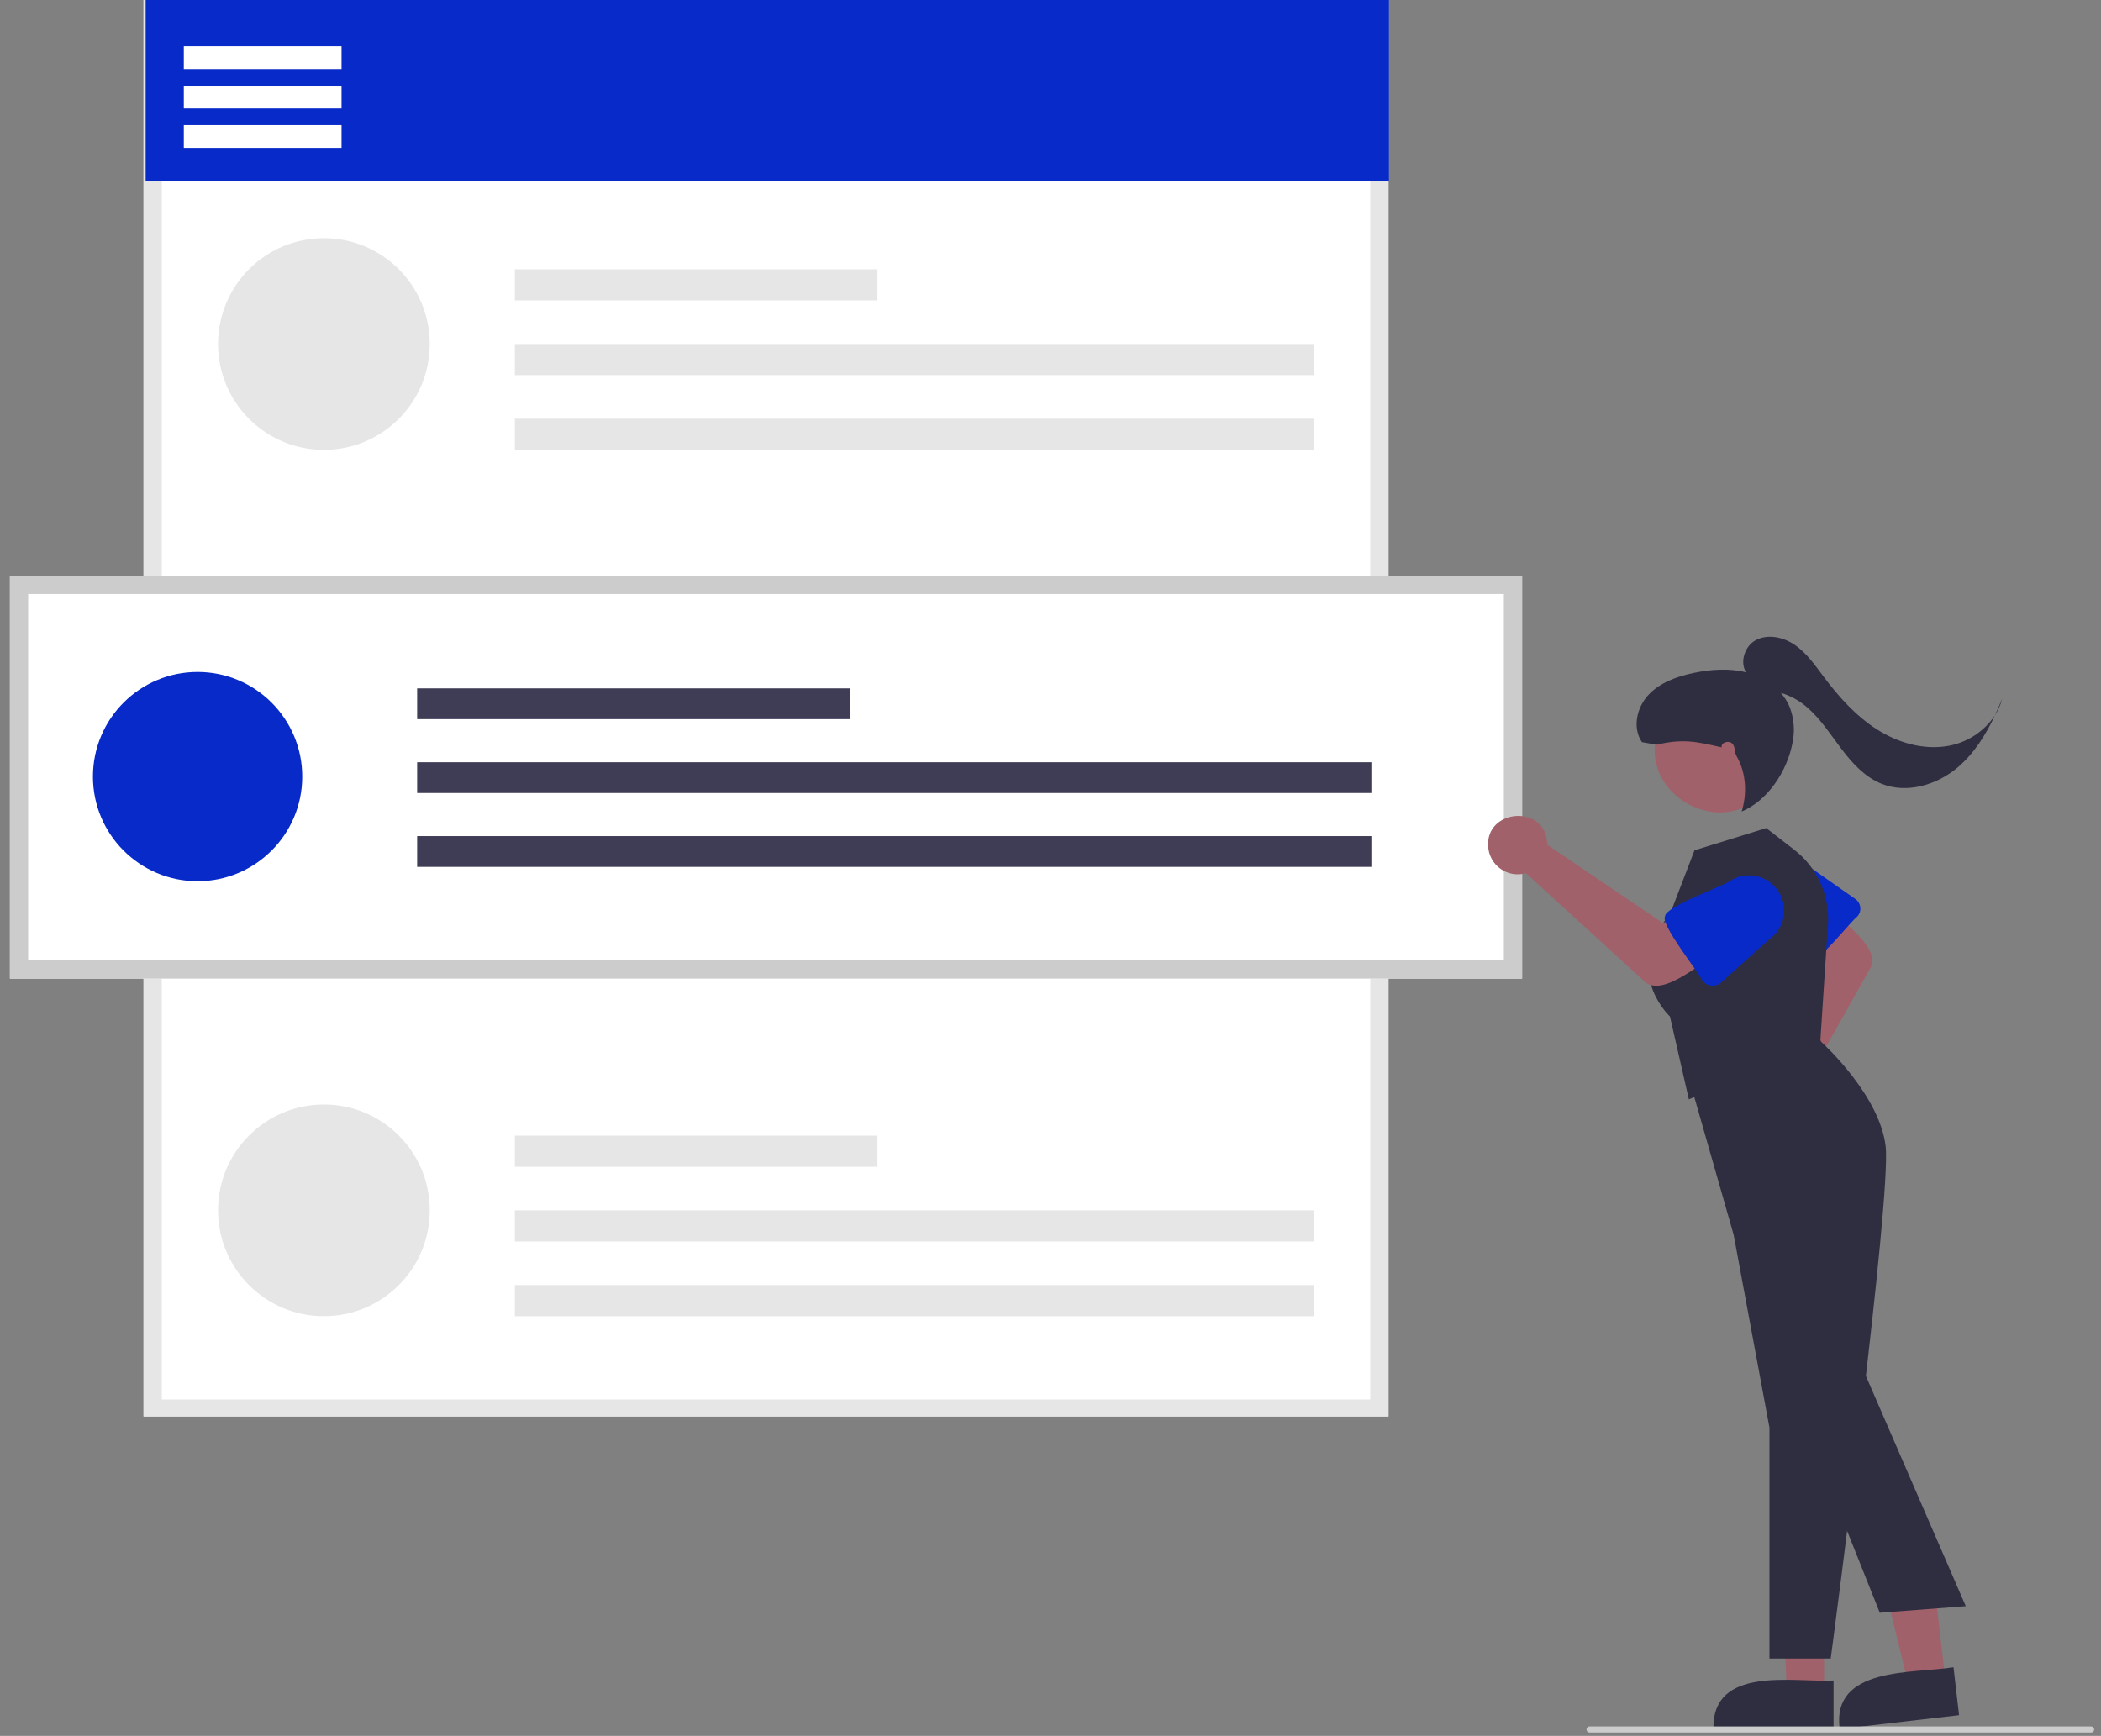 <svg width="167" height="138" viewBox="0 0 167 138" fill="none" xmlns="http://www.w3.org/2000/svg">
<rect x="0" y="0" width="167" height="138" fill="#808080" stroke="none"/>
<g clip-path="url(#clip0_443_7156)">
<path d="M110.364 112.6H11.411V0H110.364V112.6Z" fill="white"/>
<path d="M110.364 112.6H11.411V0H110.364V112.6ZM12.86 111.256H108.915V1.345H12.86V111.256Z" fill="#E6E6E6"/>
<path d="M110.405 0H11.577V14.404H110.405V0Z" fill="#072AC8"/>
<path d="M25.746 35.762C30.393 35.762 34.16 31.995 34.16 27.348C34.16 22.701 30.393 18.934 25.746 18.934C21.099 18.934 17.332 22.701 17.332 27.348C17.332 31.995 21.099 35.762 25.746 35.762Z" fill="#E6E6E6"/>
<path d="M69.747 21.409H40.925V23.883H69.747V21.409Z" fill="#E6E6E6"/>
<path d="M104.443 27.348H40.925V29.823H104.443V27.348Z" fill="#E6E6E6"/>
<path d="M104.443 33.287H40.925V35.762H104.443V33.287Z" fill="#E6E6E6"/>
<path d="M25.746 104.634C30.393 104.634 34.16 100.867 34.16 96.22C34.16 91.573 30.393 87.806 25.746 87.806C21.099 87.806 17.332 91.573 17.332 96.22C17.332 100.867 21.099 104.634 25.746 104.634Z" fill="#E6E6E6"/>
<path d="M69.747 90.281H40.925V92.755H69.747V90.281Z" fill="#E6E6E6"/>
<path d="M104.443 96.22H40.925V98.695H104.443V96.22Z" fill="#E6E6E6"/>
<path d="M104.443 102.159H40.925V104.634H104.443V102.159Z" fill="#E6E6E6"/>
<path d="M27.148 3.68H14.61V5.495H27.148V3.68Z" fill="white"/>
<path d="M27.148 6.815H14.61V8.63H27.148V6.815Z" fill="white"/>
<path d="M27.148 9.95H14.61V11.764H27.148V9.95Z" fill="white"/>
<path d="M120.985 77.795H0.79V45.773H120.985V77.795Z" fill="white"/>
<path d="M120.985 77.795H0.79V45.773H120.985V77.795ZM2.239 76.346H119.535V47.223H2.239V76.346Z" fill="#CCCCCC"/>
<path d="M15.706 70.056C20.3 70.056 24.024 66.332 24.024 61.738C24.024 57.144 20.3 53.419 15.706 53.419C11.111 53.419 7.387 57.144 7.387 61.738C7.387 66.332 11.111 70.056 15.706 70.056Z" fill="#072AC8"/>
<path d="M67.575 54.724H33.158V57.171H67.575V54.724Z" fill="#3F3D56"/>
<path d="M109.005 60.596H33.158V63.043H109.005V60.596Z" fill="#3F3D56"/>
<path d="M109.005 66.468H33.158V68.915H109.005V66.468Z" fill="#3F3D56"/>
<path d="M140.214 86.236C140.319 86.194 140.429 86.16 140.54 86.135L144.21 76.6L142.652 74.667L145.262 71.936C146.016 73.045 149.746 75.383 148.611 77.05L142.915 87.183C143.075 87.469 143.168 87.787 143.187 88.114C143.206 88.44 143.151 88.767 143.025 89.069C142.9 89.371 142.707 89.641 142.463 89.859C142.218 90.076 141.927 90.235 141.612 90.323C139.07 91.086 137.74 87.174 140.214 86.236Z" fill="#A0616A"/>
<path d="M143.686 76.559C143.028 76.749 140.542 72.883 140.126 72.546C139.631 72.078 139.342 71.432 139.322 70.751C139.302 70.07 139.553 69.408 140.02 68.912C140.487 68.415 141.132 68.124 141.813 68.102C142.495 68.081 143.157 68.33 143.655 68.796L147.479 71.472C147.587 71.549 147.678 71.649 147.745 71.764C147.812 71.879 147.853 72.006 147.867 72.139C147.88 72.271 147.865 72.404 147.823 72.531C147.78 72.656 147.711 72.772 147.621 72.869C147.163 73.18 144.336 76.796 143.686 76.559Z" fill="#072AC8"/>
<path d="M144.988 134.562L142.025 134.562L141.583 123.136L144.988 123.136L144.988 134.562Z" fill="#A0616A"/>
<path d="M145.743 137.434L136.191 137.433C136.101 132.377 142.563 133.756 145.743 133.595L145.743 137.434Z" fill="#2F2E41"/>
<path d="M154.636 133.587L151.693 133.928L148.976 122.74L153.319 122.237L154.636 133.587Z" fill="#A0616A"/>
<path d="M155.717 136.352L146.229 137.453C145.557 132.441 152.135 133.065 155.275 132.539L155.717 136.352Z" fill="#2F2E41"/>
<path d="M145.517 131.849H140.646V113.49L137.802 98.164L133.911 84.546L143.039 80.105L144.78 82.84C145.049 83.086 149.41 87.121 149.881 91.12C150.36 95.196 145.729 130.254 145.531 131.744L145.517 131.849Z" fill="#2F2E41"/>
<path d="M134.241 87.398L132.737 80.807C132.384 80.468 129.046 77.046 132.741 72.674L134.688 67.598L140.391 65.831L142.621 67.558C143.519 68.252 144.233 69.157 144.699 70.192C145.166 71.227 145.371 72.361 145.296 73.493L144.687 82.819L134.241 87.398Z" fill="#2F2E41"/>
<path d="M139.124 54.898C145.001 58.243 140.176 67.067 134.189 63.925C128.312 60.58 133.137 51.756 139.124 54.898Z" fill="#A0616A"/>
<path d="M122.956 66.788C122.975 66.91 122.984 67.034 122.983 67.158L132.178 73.385L134.606 72.211L136.857 75.645C135.497 76.171 132.106 79.546 130.62 77.934L121.29 69.416C120.949 69.515 120.589 69.535 120.239 69.475C119.888 69.415 119.556 69.276 119.267 69.069C118.977 68.862 118.739 68.592 118.569 68.28C118.399 67.967 118.302 67.62 118.286 67.265C118.103 64.386 122.572 63.938 122.956 66.788Z" fill="#A0616A"/>
<path d="M132.35 72.841C132.31 72.098 137.014 70.415 137.472 70.057C138.09 69.648 138.844 69.501 139.571 69.647C140.297 69.793 140.935 70.221 141.346 70.838C141.757 71.454 141.907 72.208 141.763 72.935C141.619 73.662 141.192 74.301 140.577 74.714L136.804 78.106C136.696 78.202 136.568 78.273 136.43 78.316C136.292 78.358 136.147 78.371 136.003 78.353C135.86 78.334 135.722 78.286 135.599 78.21C135.476 78.134 135.371 78.033 135.29 77.913C135.073 77.352 131.939 73.471 132.35 72.841Z" fill="#072AC8"/>
<path d="M149.417 128.21L143.372 113.068L147.399 107.279L156.252 127.689L149.417 128.21Z" fill="#2F2E41"/>
<path d="M166.217 137.73H126.348C126.284 137.73 126.222 137.705 126.177 137.659C126.131 137.614 126.106 137.553 126.106 137.488C126.106 137.424 126.131 137.363 126.177 137.318C126.222 137.272 126.284 137.247 126.348 137.247H166.217C166.281 137.247 166.342 137.272 166.388 137.318C166.433 137.363 166.458 137.424 166.458 137.488C166.458 137.553 166.433 137.614 166.388 137.659C166.342 137.705 166.281 137.73 166.217 137.73Z" fill="#CCCCCC"/>
<path d="M154.884 59.292C152.92 59.654 150.866 59.055 149.184 57.98C147.501 56.905 146.149 55.386 144.95 53.79C144.275 52.891 143.622 51.944 142.702 51.297C141.783 50.65 140.511 50.364 139.529 50.91C138.664 51.392 138.282 52.657 138.79 53.449C137.426 53.108 135.98 53.21 134.602 53.502C133.274 53.783 131.925 54.268 131.006 55.266C130.087 56.265 129.74 57.888 130.516 59.001L131.668 59.2C133.772 58.72 134.744 58.933 136.847 59.413C136.776 59.041 137.36 58.843 137.655 59.08C137.951 59.317 137.845 59.789 138.035 60.116C138.848 61.51 138.849 63.22 138.434 64.516C140.518 63.65 142.045 61.307 142.472 59.091C142.683 58.124 142.605 57.115 142.248 56.191C142.077 55.787 141.841 55.412 141.551 55.082C142.332 55.311 143.053 55.711 143.662 56.251C144.735 57.184 145.51 58.403 146.368 59.537C147.226 60.671 148.228 61.77 149.546 62.304C151.567 63.123 153.967 62.407 155.626 60.992C156.921 59.888 157.836 58.424 158.565 56.874C158.145 57.503 157.602 58.041 156.97 58.457C156.338 58.872 155.628 59.156 154.884 59.292Z" fill="#2F2E41"/>
<path d="M158.565 56.874C158.828 56.467 159.022 56.02 159.141 55.55C158.961 55.995 158.77 56.437 158.565 56.874Z" fill="#2F2E41"/>
</g>
<defs>
<clipPath id="clip0_443_7156">
<rect width="165.669" height="137.73" fill="white" transform="translate(0.79)"/>
</clipPath>
</defs>
</svg>
